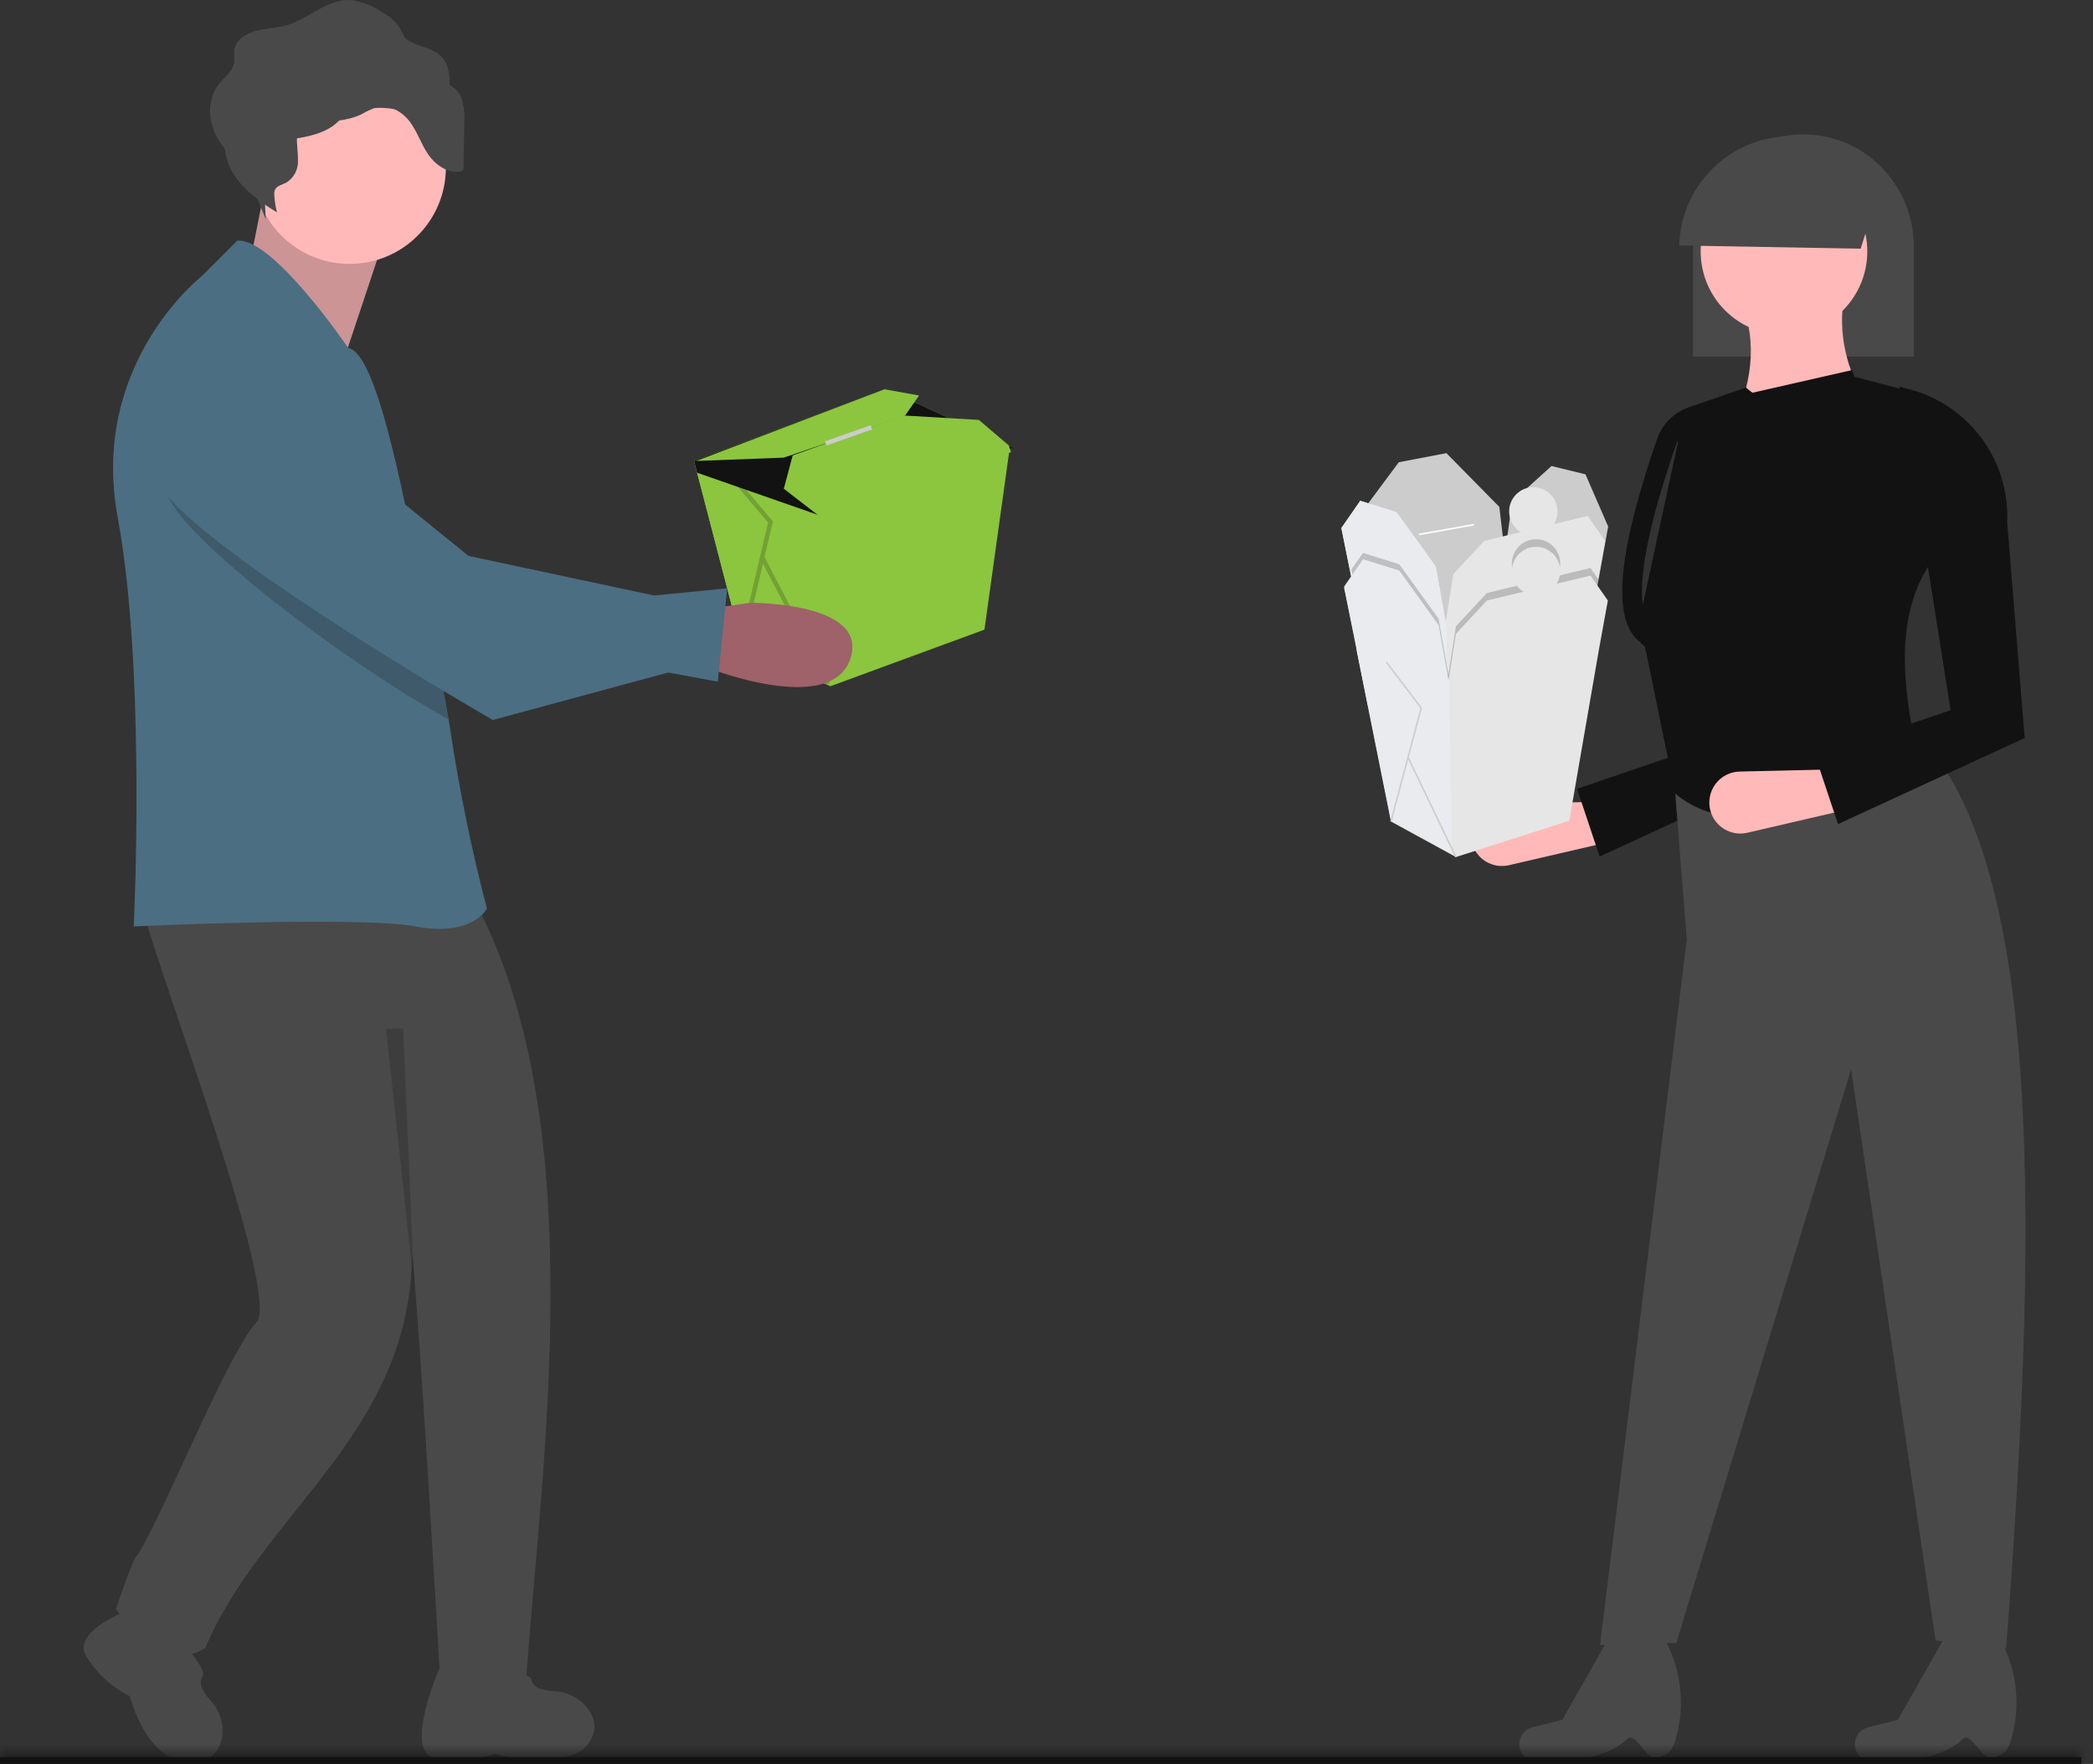 <svg width="159" height="134" viewBox="0 0 159 134" fill="none" xmlns="http://www.w3.org/2000/svg">
<rect x="0" y="0" width="159" height="134" fill="#333333" stroke="none"/>
<path d="M76.723 33.921L76.716 33.967L76.697 34.098L74.786 47.832L63.081 52.131L62.898 52.044L56.345 48.928L52.957 35.911L52.725 35.017L52.795 34.99L67.292 29.537L76.714 33.916L76.723 33.921Z" fill="#8BC63E"/>
<path d="M62.898 52.044L56.345 48.928L52.725 35.017L52.795 34.99L62.24 38.98L62.898 52.044Z" fill="#8BC63E"/>
<path opacity="0.2" d="M63.062 51.884L58.078 42.321L58.718 39.609L55.703 36.055L55.446 36.273L58.351 39.698L56.181 48.888L56.509 48.966L57.959 42.822L62.764 52.04L63.062 51.884Z" fill="#121212"/>
<path d="M67.271 30.079L75.603 33.951L62.239 38.618L53.374 35.527L53.322 35.326L67.271 30.079Z" fill="#121212" stroke="#121212"/>
<path d="M62.491 39.403L59.544 37.127L60.218 34.598L68.638 31.562L74.364 31.9L76.637 33.839L76.806 34.345L62.491 39.403Z" fill="#8BC63E"/>
<path d="M52.892 35.017L59.544 34.764L63.147 33.54L68.766 31.561L69.817 30.043L67.195 29.573L52.892 35.017Z" fill="#8BC63E"/>
<path d="M66.145 32.304L62.677 33.523L62.788 33.841L66.257 32.622L66.145 32.304Z" fill="#CCCCCC"/>
<path d="M20.46 12.585L18.834 20.725L26.422 26.423L29.945 15.841L20.46 12.585Z" fill="#CC9494"/>
<path d="M26.556 20.048C30.598 20.048 33.873 16.768 33.873 12.722C33.873 8.675 30.598 5.396 26.556 5.396C22.515 5.396 19.239 8.675 19.239 12.722C19.239 16.768 22.515 20.048 26.556 20.048Z" fill="#FFB9B9"/>
<path d="M10.705 68.231C10.738 70.595 21.02 96.901 19.592 100.326C17.342 102.629 12.502 114.887 10.434 118.158C10.163 118.157 8.808 122.227 8.808 122.227C8.808 122.227 12.06 127.383 15.583 125.212C20.013 114.78 31.107 108.962 31.303 95.366C31.838 99.661 33.419 127.23 33.419 127.23C33.419 127.23 33.116 127.359 39.941 128.014C41.001 112.013 45.331 84.791 35.637 67.689C32.656 66.332 10.705 68.231 10.705 68.231Z" fill="#494949"/>
<path d="M33.419 126.691C33.102 127.301 30.83 132.932 32.898 133.497C35.282 134.148 37.593 133.236 37.593 133.236C37.593 133.236 41.768 134.542 44.322 132.882C45.514 131.688 45.243 130.603 44.674 129.816C44.385 129.429 44.015 129.109 43.59 128.879C43.164 128.65 42.694 128.516 42.212 128.487C40.916 128.395 40.504 128.154 40.355 127.56C40.139 126.691 33.419 126.691 33.419 126.691Z" fill="#494949"/>
<path d="M11.121 121.777C11.121 121.777 5.296 123.619 6.522 125.768C7.319 127.099 8.481 128.173 9.871 128.86C9.871 128.86 11.086 133.874 14.458 133.874C16.145 133.874 16.719 132.915 16.872 131.956C16.942 131.477 16.906 130.989 16.767 130.525C16.629 130.062 16.391 129.634 16.07 129.273C15.219 128.289 15.097 127.828 15.412 127.302C15.872 126.535 11.121 121.777 11.121 121.777Z" fill="#494949"/>
<path d="M36.992 69.024C36.992 69.024 35.907 71.195 31.571 70.38C27.235 69.567 10.162 70.38 10.162 70.38C10.162 70.38 11.11 50.98 8.942 39.312C6.774 27.644 15.31 20.997 15.31 20.997L18.02 18.283C20.731 18.014 26.455 26.435 26.455 26.435C28.338 26.751 30.097 34.767 31.597 42.353C31.686 42.786 31.769 43.215 31.852 43.643C32.544 47.18 33.506 51.116 34.083 54.65C34.125 54.901 34.164 55.149 34.2 55.397C34.886 59.986 35.818 64.535 36.992 69.024Z" fill="#4B6E82"/>
<path d="M17.998 8.16C17.998 8.16 16.63 5.146 20.186 3.777C20.186 3.777 23.196 -1.154 29.216 2.133C29.216 2.133 33.32 3.777 33.32 8.16C33.32 12.543 34.688 13.365 34.688 13.365C34.688 13.365 32.651 11.272 32.103 9.628C31.556 7.985 27.3 7.612 25.659 9.256C24.017 10.899 19.913 10.625 19.913 10.625L20.187 16.652C20.187 16.652 18.819 13.091 18.271 13.091C17.724 13.091 17.177 8.16 17.998 8.16Z" fill="#494949"/>
<path d="M35.08 7.534C34.925 7.076 34.599 6.69 34.164 6.451C34.187 5.967 34.121 5.483 33.971 5.021C33.467 3.671 32.274 3.748 31.148 3.151C30.659 2.892 30.689 2.663 30.435 2.238C30.094 1.673 29.595 1.211 28.994 0.905C28.3 0.431 27.498 0.122 26.655 0.006C24.859 -0.105 23.482 1.426 21.765 1.918C21.009 2.134 20.196 2.143 19.435 2.348C18.675 2.553 17.916 3.042 17.802 3.753C17.75 4.082 17.842 4.419 17.789 4.748C17.684 5.401 17.052 5.858 16.629 6.395C15.693 7.583 15.8 9.261 16.548 10.553C16.707 10.822 16.887 11.078 17.088 11.319C17.151 11.933 17.345 12.528 17.657 13.067C18.406 14.359 19.693 15.325 21.038 16.127C20.928 15.7 20.861 15.262 20.838 14.822C20.82 14.675 20.841 14.527 20.9 14.39C21.049 14.106 21.445 14.031 21.747 13.875C22.035 13.693 22.268 13.442 22.424 13.146C22.58 12.85 22.652 12.52 22.635 12.189C22.653 11.538 22.501 10.885 22.576 10.237C22.58 10.086 22.618 9.938 22.688 9.802C22.758 9.667 22.857 9.547 22.979 9.453C23.212 9.333 23.474 9.276 23.738 9.288C25.019 9.241 26.357 9.22 27.486 8.671C27.853 8.45 28.244 8.271 28.653 8.136C29.613 7.909 30.594 8.519 31.147 9.265C31.701 10.012 31.976 10.9 32.487 11.671C32.997 12.442 33.879 13.13 34.866 13.039C34.921 13.039 34.975 13.029 35.026 13.008C35.077 12.988 35.122 12.958 35.161 12.92C35.203 12.851 35.222 12.772 35.215 12.692L35.27 9.272C35.316 8.687 35.251 8.098 35.08 7.534Z" fill="#494949"/>
<path opacity="0.2" d="M34.084 54.651C27.62 51.133 17.148 43.417 13.769 39.243C9.316 33.745 14.174 29.565 14.174 29.565C19.681 26.086 26.266 38.023 26.266 38.023L31.598 42.354C31.687 42.788 31.77 43.216 31.854 43.644C32.545 47.181 33.508 51.117 34.084 54.651Z" fill="#121212"/>
<path d="M53.382 50.595C53.382 50.595 62.993 54.501 64.575 50.11C66.157 45.719 56.987 45.794 56.987 45.794L53.387 46.305L53.382 50.595Z" fill="#9F616A"/>
<path d="M12.941 27.777C12.941 27.777 8.086 31.959 12.536 37.455C16.986 42.952 37.438 54.696 37.438 54.696L50.76 51.09L54.53 51.781L55.24 44.694L49.687 45.237L35.588 42.231L26.598 34.928C26.598 34.928 18.447 24.3 12.941 27.777Z" fill="#4B6E82"/>
<path opacity="0.2" d="M30.629 78.151L31.478 98.024L29.324 78.151H30.629Z" fill="#121212"/>
<path d="M122.339 63.938L114.628 65.727C114.031 65.865 113.404 65.766 112.88 65.448C112.356 65.131 111.976 64.622 111.821 64.029C111.731 63.685 111.72 63.325 111.789 62.976C111.857 62.627 112.004 62.298 112.218 62.014C112.431 61.73 112.707 61.498 113.022 61.336C113.338 61.174 113.687 61.085 114.042 61.077L121.49 60.903L122.339 63.938Z" fill="#FFB9B9"/>
<path d="M130.571 56.357L127.924 33.023C129.917 33.527 131.388 34.579 132.37 36.006C133.464 37.597 133.978 39.695 133.872 42.109L133.871 42.14L133.873 42.171L135.173 58.218L121.817 64.381L120.438 60.238L130.236 56.887L130.616 56.757L130.571 56.357Z" fill="#121212" stroke="#121212"/>
<path d="M128.613 27.091H145.388V18.739C145.394 16.484 144.511 14.317 142.931 12.709C142.159 11.916 141.237 11.287 140.218 10.858C139.199 10.429 138.105 10.208 137 10.21C134.793 10.214 132.676 11.088 131.107 12.642C129.538 14.196 128.643 16.307 128.616 18.516C128.615 18.593 128.613 18.665 128.613 18.739L128.613 27.091Z" fill="#494949"/>
<path d="M152.402 125.239L147.04 124.623L140.623 81.234L127.349 124.799L121.548 124.975L128.141 71.376L127.174 59.143L143.612 53.95C155.254 62.087 155.013 90.829 152.402 125.239Z" fill="#494949"/>
<path d="M135.524 25.435C139.02 25.435 141.853 22.598 141.853 19.099C141.853 15.599 139.02 12.762 135.524 12.762C132.029 12.762 129.195 15.599 129.195 19.099C129.195 22.598 132.029 25.435 135.524 25.435Z" fill="#FFB9B9"/>
<path d="M141.854 30.54L131.13 33.357C132.937 29.878 133.515 26.63 132.536 23.675L140.096 22.443C139.61 25.268 140.241 28.172 141.854 30.54Z" fill="#FFB9B9"/>
<path d="M126.829 33.678C126.972 33.263 127.208 32.886 127.518 32.575C127.829 32.265 128.205 32.029 128.62 31.886C128.62 31.886 128.62 31.886 128.62 31.886L132.443 30.57C133.471 31.306 134.754 31.41 136.136 31.124C137.567 30.829 139.173 30.106 140.87 29.137L144.391 30.057L146.08 42.741C143.598 46.616 144.006 51.639 144.899 56.088C141.965 57.954 138.869 59.879 135.887 60.868C132.88 61.865 130.088 61.882 127.715 60.009L125.29 48.215L125.257 48.053L125.133 47.943C124.757 47.607 124.479 47.064 124.339 46.26C124.198 45.456 124.201 44.434 124.349 43.198C124.646 40.728 125.51 37.504 126.829 33.678ZM126.829 33.678L126.356 33.515M126.829 33.678L126.356 33.515M126.356 33.515C126.524 33.028 126.8 32.586 127.165 32.221C127.529 31.857 127.971 31.581 128.457 31.413M126.356 33.515C123.711 41.188 122.844 46.572 124.8 48.316L128.457 31.413M128.457 31.413L132.536 30.01C134.343 31.532 137.306 30.624 140.799 28.602L128.457 31.413Z" fill="#121212" stroke="#121212"/>
<path d="M140.447 61.473L132.736 63.262C132.14 63.401 131.513 63.301 130.989 62.984C130.464 62.666 130.084 62.157 129.929 61.564C129.839 61.22 129.828 60.86 129.897 60.511C129.966 60.162 130.112 59.834 130.326 59.55C130.54 59.266 130.815 59.034 131.131 58.871C131.447 58.709 131.795 58.62 132.15 58.612L139.599 58.438L140.447 61.473Z" fill="#FFB9B9"/>
<path d="M151.47 133.536C150.569 133.948 149.815 131.397 149.055 132.145C146.93 134.235 141.833 133.767 141.833 133.767C141.662 133.712 141.504 133.622 141.368 133.504C141.232 133.386 141.122 133.242 141.044 133.08C140.965 132.918 140.921 132.741 140.913 132.562C140.904 132.382 140.933 132.202 140.996 132.034C141.071 131.832 141.195 131.652 141.355 131.508C141.516 131.365 141.709 131.263 141.917 131.21L144.177 130.645L147.725 124.397L151.592 123.907L151.69 124.067C152.437 125.273 152.919 126.625 153.103 128.033C153.288 129.441 153.17 130.871 152.758 132.23C152.437 133.261 151.999 133.294 151.47 133.536Z" fill="#494949"/>
<path d="M125.978 133.536C125.078 133.948 124.324 131.397 123.564 132.145C121.439 134.235 116.342 133.767 116.342 133.767C116.171 133.712 116.012 133.622 115.877 133.504C115.741 133.386 115.631 133.242 115.552 133.08C115.474 132.918 115.43 132.741 115.421 132.562C115.413 132.382 115.441 132.202 115.504 132.034C115.58 131.832 115.703 131.652 115.864 131.508C116.024 131.365 116.217 131.263 116.426 131.21L118.686 130.645L122.234 124.397L126.101 123.907L126.198 124.067C126.946 125.273 127.428 126.625 127.612 128.033C127.796 129.441 127.679 130.871 127.267 132.23C126.945 133.261 126.508 133.294 125.978 133.536Z" fill="#494949"/>
<path d="M142.945 13.815L141.351 18.892L127.569 18.647C127.616 16.871 128.217 15.153 129.286 13.735C130.355 12.316 131.841 11.268 133.534 10.735C135.228 10.203 137.045 10.214 138.732 10.766C140.419 11.318 141.892 12.384 142.945 13.815H142.945Z" fill="#494949"/>
<path d="M148.677 53.872L144.908 30.049C146.88 30.564 148.641 31.705 149.921 33.311C151.35 35.103 152.082 37.354 151.981 39.645L151.98 39.676L151.982 39.707L153.282 55.755L139.927 61.917L138.547 57.774L148.345 54.423L148.743 54.287L148.677 53.872Z" fill="#121212" stroke="#121212"/>
<path d="M115.105 48.737L104.426 51.037L102.244 40.517L106.263 35.114L109.88 34.424L113.899 38.505L115.105 48.737Z" fill="#CCCCCC"/>
<path d="M110.168 49.196H103.737L102.86 44.862L101.9 40.114L103.335 38.045L106.093 38.907L109.077 43.047L109.826 47.265L109.878 47.566L110.168 49.196Z" fill="#E6E6E6"/>
<path d="M120.963 46.668L113.557 47.53L114.877 38.103L117.863 35.401L120.446 36.034L122.169 40L120.963 46.668Z" fill="#CCCCCC"/>
<path d="M121.937 41.089L121.248 44.884L119.009 57.816L110.398 60.577L110.1 60.415L105.459 57.874L102.848 44.855L102.861 44.861L109.766 47.642L109.826 47.264L109.868 46.989L110.398 43.62L112.751 41.089L120.617 39.192L121.937 41.089Z" fill="#E6E6E6"/>
<path d="M116.484 40.691C117.498 40.691 118.321 39.868 118.321 38.852C118.321 37.835 117.498 37.012 116.484 37.012C115.469 37.012 114.646 37.835 114.646 38.852C114.646 39.868 115.469 40.691 116.484 40.691Z" fill="#E6E6E6"/>
<path d="M111.967 39.799L107.775 40.546L107.796 40.659L111.987 39.912L111.967 39.799Z" fill="white"/>
<path d="M110.1 60.417L105.459 57.876L102.847 44.857L102.86 44.862L101.9 40.114L103.335 38.045L106.093 38.907L109.077 43.047L109.826 47.265L109.868 46.991L109.878 47.566L109.907 49.196L110.1 60.417Z" fill="#E9EBEE"/>
<path d="M105.516 57.894L105.405 57.864L107.695 49.269L105.073 45.809L105.165 45.739L107.82 49.244L105.516 57.894Z" fill="#CCCCCC"/>
<path d="M106.808 52.984L106.704 53.034L110.345 60.603L110.449 60.553L106.808 52.984Z" fill="#CCCCCC"/>
<path opacity="0.2" d="M121.484 44.098L121.053 46.483L121.031 46.485L119.101 57.635L110.489 60.394L110.437 60.419L110.403 60.347L105.552 57.692L105.496 57.677L105.526 57.565L102.939 44.672L102.953 44.678L102.666 43.262L102.88 42.954L103.542 41.999L106.298 42.862L109.283 47L109.327 47.246L109.641 49.012L109.766 49.722L110.032 51.22L110.285 49.61L110.375 49.031L110.604 47.575L112.958 45.046L114.005 44.794L114.733 44.618L115.736 44.376C115.425 44.187 115.177 43.91 115.024 43.579C114.87 43.249 114.818 42.881 114.874 42.521C114.931 42.161 115.092 41.826 115.339 41.558C115.585 41.29 115.906 41.101 116.259 41.016C116.613 40.931 116.984 40.952 117.325 41.078C117.667 41.205 117.963 41.429 118.177 41.724C118.39 42.019 118.512 42.371 118.526 42.735C118.539 43.099 118.445 43.459 118.254 43.769L120.823 43.149L121.457 44.059L121.484 44.098Z" fill="#121212"/>
<path d="M110.375 53.73H103.945L102.107 44.648L103.543 42.578L106.299 43.44L109.284 47.579L110.375 53.73Z" fill="#E6E6E6"/>
<path d="M119.216 62.348L110.603 65.107L105.666 62.406L103.054 49.386L109.972 52.174L110.603 48.15L112.957 45.62L120.823 43.724L122.144 45.62L121.455 49.414L119.216 62.348Z" fill="#E6E6E6"/>
<path d="M116.691 45.22C117.705 45.22 118.528 44.396 118.528 43.38C118.528 42.364 117.705 41.54 116.691 41.54C115.676 41.54 114.854 42.364 114.854 43.38C114.854 44.396 115.676 45.22 116.691 45.22Z" fill="#E6E6E6"/>
<path d="M110.312 64.856L105.671 62.315L103.059 49.297L103.072 49.302L102.112 44.553L103.547 42.484L106.305 43.346L109.289 47.486L110.038 51.705L110.08 51.431L110.09 52.005L110.119 53.635L110.312 64.856Z" fill="#E9EBEE"/>
<path d="M105.723 62.422L105.612 62.393L107.901 53.797L105.279 50.337L105.371 50.268L108.026 53.773L105.723 62.422Z" fill="#CCCCCC"/>
<path d="M107.016 57.516L106.912 57.565L110.553 65.134L110.657 65.084L107.016 57.516Z" fill="#CCCCCC"/>
<mask id="path-48-inside-1" fill="white">
<path d="M158.121 133.478H0V134H158.121V133.478Z"/>
</mask>
<path d="M158.121 133.478H0V134H158.121V133.478Z" fill="#121212"/>
<path d="M0 133.478V132.478H-1V133.478H0ZM158.121 133.478H159.121V132.478H158.121V133.478ZM158.121 134V135H159.121V134H158.121ZM0 134H-1V135H0V134ZM0 134.478H158.121V132.478H0V134.478ZM157.121 133.478V134H159.121V133.478H157.121ZM158.121 133H0V135H158.121V133ZM1 134V133.478H-1V134H1Z" fill="#121212" mask="url(#path-48-inside-1)"/>
</svg>
